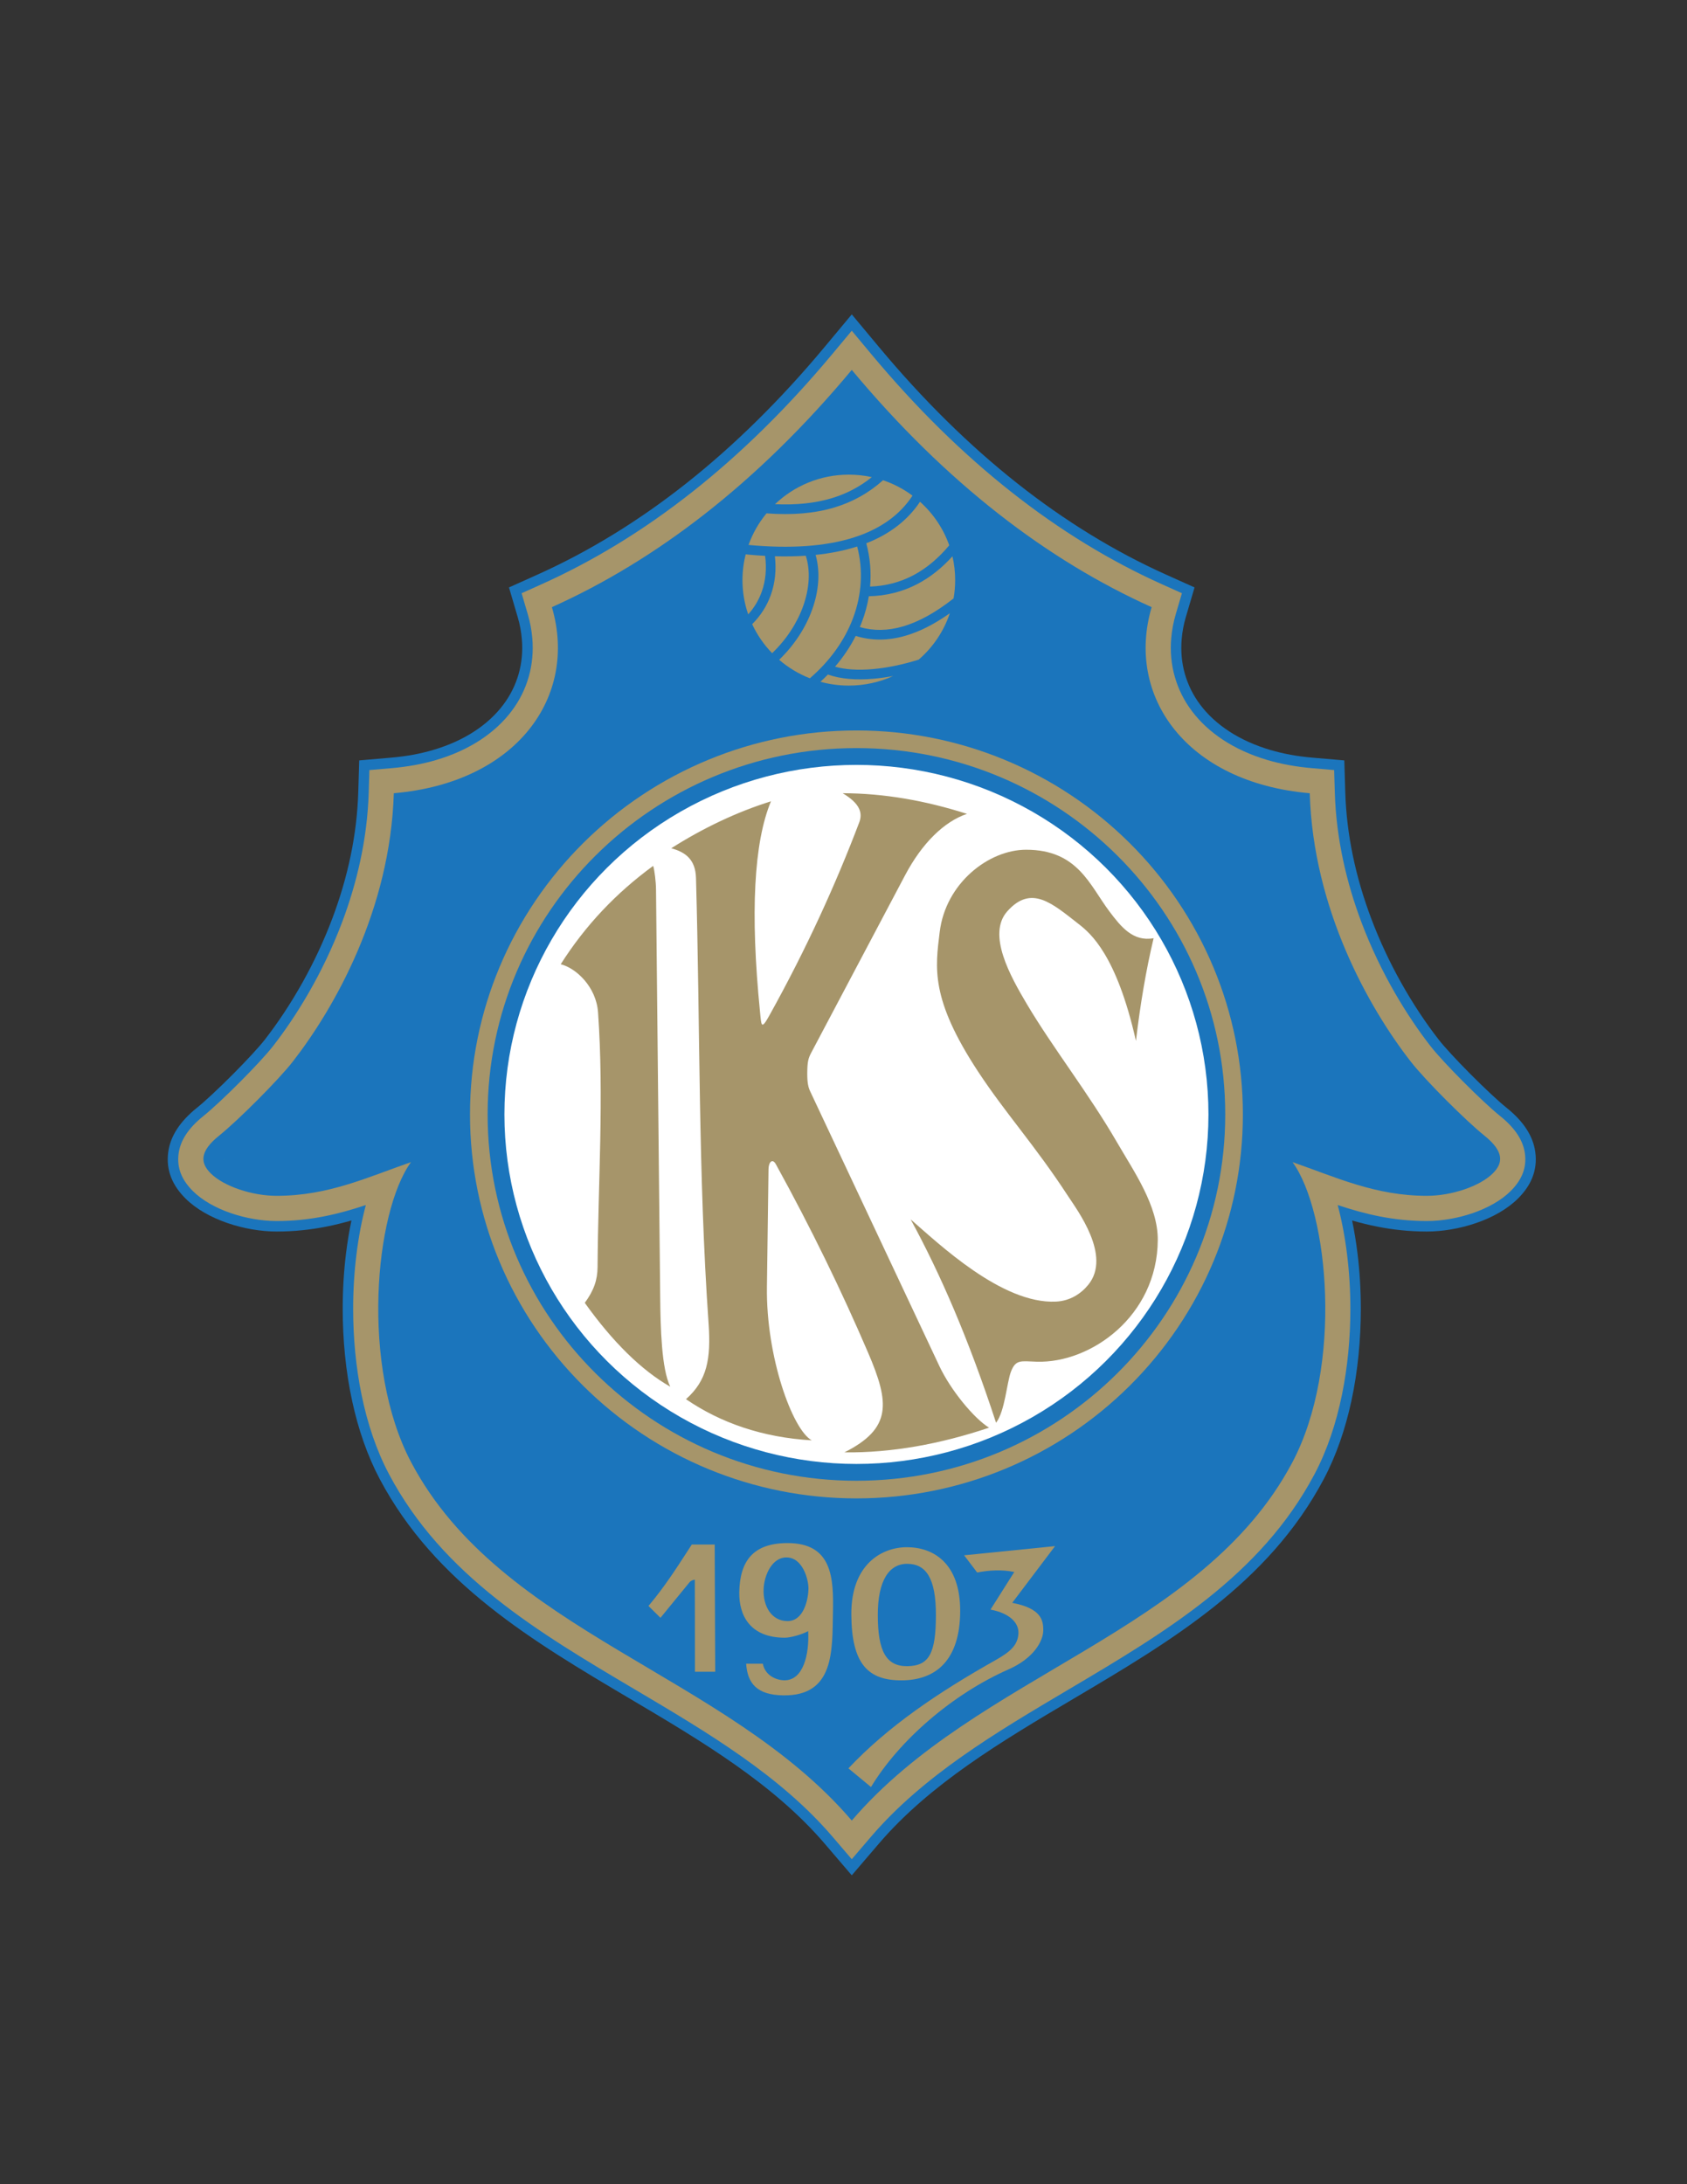 <?xml version="1.0" encoding="iso-8859-1"?>
<!-- Generator: Adobe Illustrator 24.0.1, SVG Export Plug-In . SVG Version: 6.00 Build 0)  -->
<svg version="1.1" id="Layer_1" xmlns="http://www.w3.org/2000/svg" xmlns:xlink="http://www.w3.org/1999/xlink" x="0px" y="0px"
	 viewBox="0 0 612 792" style="enable-background:new 0 0 612 792;" xml:space="preserve">
<rect x="0" y="0" width="612" height="792" fill="#333333" stroke="none"/>
<g>
	<path style="fill:#1B75BC;" d="M249.036,175.206c8.602-6.802,17.14-14.351,25.594-22.681c8.29-8.168,16.451-17.039,24.458-26.64
		l6.997-8.389L309,114l2.915,3.496l6.997,8.389c8.008,9.601,16.167,18.472,24.457,26.64c8.454,8.33,16.993,15.879,25.595,22.682
		c8.719,6.895,17.568,13.072,26.522,18.563c9.133,5.6,18.326,10.456,27.559,14.604l7.275,3.269l3.031,1.363l-0.935,3.174
		l-2.241,7.618c-0.386,1.306-0.701,2.62-0.95,3.938c-0.24,1.277-0.421,2.618-0.542,4.016c-0.376,4.363,0.022,8.603,1.155,12.594
		c1.136,4.007,3.009,7.78,5.57,11.188c2.741,3.646,6.299,6.939,10.627,9.744c4.229,2.74,9.198,5.007,14.865,6.676
		c2.349,0.691,4.795,1.273,7.332,1.736c2.453,0.447,5.123,0.799,8.015,1.049l8.071,0.698l3.363,0.291l0.103,3.398l0.246,8.156
		c0.235,7.806,1.196,15.401,2.692,22.7c1.653,8.064,3.972,15.777,6.701,23.023c3.164,8.403,6.857,16.122,10.693,23.005
		c4.621,8.289,9.448,15.369,13.82,20.982c1.025,1.317,2.61,3.128,4.525,5.21c2.105,2.287,4.521,4.797,6.977,7.265
		c2.528,2.54,5.127,5.062,7.503,7.275c2.205,2.054,4.167,3.793,5.631,4.966c3.145,2.521,5.497,5.071,7.178,7.653
		c1.78,2.733,2.801,5.482,3.196,8.253c0.497,3.471,0.067,6.596-1.085,9.464c-1.114,2.771-2.881,5.222-5.116,7.462
		c-1.9,1.903-4.211,3.626-6.785,5.121c-2.611,1.516-5.511,2.814-8.542,3.849c-2.841,0.971-5.854,1.738-8.887,2.259
		c-2.996,0.515-6.007,0.793-8.891,0.793c-6.393,0-12.274-0.661-17.84-1.748c-3.173-0.62-6.261-1.389-9.292-2.258
		c0.806,3.86,1.473,7.913,1.982,12.097c0.776,6.363,1.19,13.121,1.185,20.059c-0.011,11.061-1.082,22.513-3.459,33.445
		c-2.175,9.993-5.443,19.612-9.996,28.191c-10.048,18.937-23.938,33.642-39.806,46.265c-15.703,12.492-33.261,22.883-50.929,33.34
		c-13.01,7.699-26.085,15.438-38.215,23.978c-12.026,8.466-23.164,17.745-32.462,28.609l-6.925,8.092L309,680l-2.886-3.371
		l-6.925-8.092c-9.298-10.864-20.437-20.143-32.462-28.609c-12.129-8.54-25.205-16.278-38.214-23.977
		c-17.669-10.458-35.227-20.849-50.93-33.341c-15.868-12.622-29.758-27.328-39.805-46.265c-4.552-8.579-7.821-18.198-9.995-28.19
		c-2.378-10.933-3.45-22.385-3.46-33.446c-0.006-6.938,0.408-13.695,1.184-20.059c0.51-4.184,1.176-8.235,1.982-12.096
		c-3.032,0.869-6.118,1.638-9.292,2.257c-5.565,1.087-11.448,1.748-17.84,1.748c-2.883,0-5.895-0.278-8.89-0.793
		c-3.033-0.52-6.047-1.288-8.888-2.259c-3.03-1.034-5.931-2.333-8.541-3.849c-2.575-1.495-4.885-3.218-6.786-5.121
		c-2.236-2.24-4.003-4.691-5.116-7.462c-1.153-2.868-1.582-5.993-1.085-9.464c0.396-2.771,1.417-5.521,3.196-8.253
		c1.681-2.582,4.034-5.133,7.178-7.653c1.462-1.173,3.423-2.911,5.629-4.965c2.376-2.213,4.976-4.735,7.504-7.275
		c2.457-2.469,4.873-4.981,6.98-7.269c1.914-2.079,3.497-3.891,4.522-5.206c4.372-5.613,9.199-12.693,13.819-20.981
		c3.838-6.884,7.53-14.604,10.694-23.007c2.729-7.246,5.047-14.959,6.701-23.022c1.497-7.299,2.456-14.894,2.692-22.7l0.246-8.156
		l0.102-3.398l3.363-0.291l8.071-0.698c2.892-0.25,5.563-0.602,8.015-1.049c2.537-0.462,4.983-1.044,7.331-1.736
		c5.668-1.668,10.637-3.936,14.866-6.675c4.329-2.804,7.886-6.098,10.627-9.744c2.562-3.409,4.434-7.181,5.571-11.188
		c1.132-3.991,1.531-8.23,1.154-12.594c-0.121-1.398-0.301-2.739-0.543-4.017c-0.248-1.318-0.564-2.632-0.948-3.938l-2.242-7.618
		l-0.935-3.174l3.032-1.363l7.276-3.269c9.231-4.148,18.425-9.004,27.558-14.604C231.468,188.277,240.317,182.101,249.036,175.206z"
		/>
	<path style="fill:#A6956A;" d="M251.386,178.18c17.297-13.679,34.223-30.214,50.617-49.871l6.997-8.39l6.996,8.39
		c16.395,19.657,33.32,36.192,50.617,49.871c17.936,14.183,36.289,25.303,54.884,33.658l7.276,3.27l-2.243,7.619
		c-0.842,2.864-1.386,5.774-1.639,8.698c-0.834,9.645,1.789,18.811,7.483,26.385c5.916,7.869,15.194,14.178,27.456,17.788
		c4.837,1.424,10.206,2.425,16.09,2.933l8.071,0.698l0.246,8.156c0.512,16.938,4.317,32.845,9.632,46.958
		c7.111,18.886,16.866,34.44,25.079,44.983c2.337,3.001,6.932,7.926,11.8,12.817c5.053,5.079,10.276,9.983,13.445,12.524
		c5.653,4.531,8.35,9.002,8.991,13.482c0.794,5.549-1.344,9.919-5.131,13.713c-3.376,3.383-8.364,6.173-13.854,8.048
		c-5.233,1.786-11.118,2.843-16.558,2.843c-12.284,0-22.559-2.532-32.359-5.794c2.913,10.932,4.614,24.111,4.601,37.751
		c-0.02,20.517-3.804,42.488-13.023,59.867c-19.527,36.803-54.195,57.321-89.308,78.102c-26.146,15.475-52.556,31.104-71.628,53.391
		L309,674.16l-6.925-8.092c-19.072-22.286-45.481-37.915-71.628-53.39c-35.113-20.78-69.781-41.299-89.308-78.102
		c-9.221-17.379-13.004-39.351-13.024-59.867c-0.013-13.64,1.689-26.819,4.601-37.751c-9.8,3.262-20.075,5.794-32.359,5.794
		c-5.439,0-11.325-1.057-16.558-2.843c-5.491-1.875-10.478-4.665-13.854-8.048c-3.787-3.794-5.925-8.164-5.131-13.713
		c0.642-4.48,3.338-8.951,8.991-13.482c3.17-2.541,8.392-7.445,13.446-12.523c4.868-4.892,9.463-9.817,11.8-12.818
		c8.214-10.543,17.968-26.097,25.08-44.983c5.314-14.113,9.12-30.021,9.631-46.958l0.246-8.156l8.071-0.698
		c5.885-0.508,11.253-1.509,16.09-2.933c12.261-3.609,21.54-9.919,27.455-17.788c5.695-7.575,8.317-16.739,7.484-26.385
		c-0.252-2.923-0.796-5.834-1.639-8.698l-2.243-7.619l7.276-3.27C215.097,203.483,233.451,192.363,251.386,178.18z"/>
	<path style="fill:#1B75BC;" d="M308.999,134.128c-34.344,41.18-71.072,69.083-108.784,86.028
		c9.533,32.38-12.638,63.614-57.35,67.477c-1.271,42.105-21.435,77.78-36.638,97.296c-5.288,6.789-20.021,21.478-26.709,26.84
		c-7.324,5.872-6.762,10.008-3.11,13.666c4.746,4.753,15.081,8.179,23.951,8.179c18.795,0,33.086-6.794,48.744-12.219
		c-13.108,18.029-18.404,74.047,0.105,108.933c32.73,61.688,114.247,76.594,159.792,129.814
		c45.547-53.221,127.064-68.127,159.794-129.814c18.511-34.886,13.213-90.903,0.105-108.933
		c15.657,5.425,29.948,12.219,48.744,12.219c8.87,0,19.206-3.426,23.95-8.179c3.652-3.658,4.215-7.794-3.109-13.666
		c-6.688-5.361-21.422-20.051-26.71-26.84c-15.203-19.517-35.368-55.191-36.637-97.296c-44.714-3.863-66.885-35.097-57.353-67.477
		C380.073,203.211,343.344,175.308,308.999,134.128z"/>
	<path style="fill:#40B659;" d="M536.488,420.358c0.108,0.225,0.184,0.448,0.14,0.146l-0.002-0.008L536.488,420.358z"/>
	<path style="fill:#40B659;" d="M81.373,420.496l-0.001,0.008c-0.043,0.303,0.032,0.079,0.14-0.146L81.373,420.496z"/>
	<path style="fill:#A6956A;" d="M310.692,264.866c18.927,0,37.02,3.755,53.559,10.561c17.153,7.057,32.591,17.396,45.517,30.224
		c12.939,12.841,23.364,28.175,30.476,45.21c6.856,16.419,10.64,34.401,10.64,53.236c0,18.834-3.783,36.816-10.64,53.236
		c-7.111,17.034-17.537,32.368-30.476,45.209c-12.926,12.829-28.363,23.168-45.517,30.225
		c-16.539,6.805-34.632,10.561-53.559,10.561c-18.925,0-37.018-3.756-53.558-10.561c-17.152-7.057-32.591-17.396-45.516-30.225
		c-12.939-12.841-23.364-28.175-30.476-45.209c-6.856-16.42-10.64-34.402-10.64-53.236c0-18.835,3.784-36.816,10.64-53.236
		c7.112-17.034,17.536-32.368,30.476-45.21c12.925-12.829,28.364-23.168,45.516-30.224
		C273.674,268.621,291.767,264.866,310.692,264.866z"/>
	<path style="fill:#1B75BC;" d="M310.692,271.262c36.915,0,70.356,14.872,94.577,38.911c24.228,24.046,39.216,57.255,39.216,93.922
		c0,36.667-14.987,69.877-39.216,93.923c-24.221,24.039-57.662,38.911-94.577,38.911c-36.914,0-70.355-14.872-94.577-38.911
		c-24.228-24.046-39.216-57.256-39.216-93.923c0-36.667,14.988-69.876,39.216-93.922
		C240.337,286.134,273.778,271.262,310.692,271.262z"/>
	<ellipse style="fill:#FFFFFF;" cx="310.693" cy="404.096" rx="127.701" ry="126.741"/>
	<g>
		<path style="fill:#A6956A;" d="M237.986,322.551c-0.03-2.879-0.531-6.95-1.03-8.58c-13.455,9.832-24.592,21.566-33.542,35.667
			c5.481,1.362,12.883,8.104,13.544,17.463c2.167,30.693,0.028,61.54-0.178,92.309c-0.031,4.688-1.304,8.448-4.633,13.009
			c10.02,14.03,20.512,24.439,31.007,30.406c-3.182-6.489-3.542-21.442-3.653-32.328L237.986,322.551z"/>
		<path style="fill:#A6956A;" d="M405.212,414.189c-10.288-17.736-23.26-34.215-32.658-50.049
			c-6.024-10.149-14.584-25.362-7.117-33.716c8.704-9.738,16.237-2.887,25.935,4.686c4.159,3.247,13.692,11.095,20.718,42.328
			c1.565-13.218,3.658-25.696,6.414-37.244c-7.468,1.387-11.896-4.212-16.018-9.681c-7.195-9.55-11.491-22.396-30.229-22.396
			c-13.538,0-29.208,12.082-31.362,29.853c-1.565,12.914-3.516,24.089,13.993,50.692c9.934,15.092,20.595,26.675,32.498,44.931
			c3.415,5.237,15.958,21.797,7.405,32.282c-2.701,3.314-6.656,5.838-11.667,6.089c-19.655,0.986-42.716-21.138-52.767-29.813
			c10.661,19.512,21.041,43.326,30.99,73.75c3.227-4.182,3.897-14.566,5.384-18.481c1.753-4.616,3.677-3.826,9.405-3.658
			c19.545,0.577,43.689-16.487,43.875-44.113C420.093,437.248,411.52,425.065,405.212,414.189z"/>
		<path style="fill:#A6956A;" d="M340.808,495.406l-46.866-99.614c-0.648-1.378-1.111-2.888-1.089-6.694
			c0.025-4.21,0.412-5.43,1.445-7.384l34.037-64.331c6.162-11.646,14.13-19.444,22.453-22.274
			c-15.028-4.794-30.058-7.462-45.085-7.485c6.235,3.717,7.321,7.124,6.015,10.561c-8.336,21.934-18.869,45.318-32.634,70.074
			c-2.994,5.385-2.874,3.608-3.375-1.415c-3.578-35.88-2.229-61.395,3.979-76.281c-12.179,3.784-24.591,9.656-36.176,17.019
			c5.175,1.413,8.788,4.086,8.977,10.78c1.521,53.847,0.78,107.424,4.566,161.54c0.907,12.96-0.577,20.677-8.197,27.443
			c12.541,8.607,27.86,13.907,45.62,14.925c-7.051-3.891-16.594-30.427-16.257-55.546l0.574-42.777
			c0.035-2.584,1.427-4.041,2.673-1.781c12.771,23.161,23.859,45.957,33.502,68.429c7.764,18.095,8.633,27.351-8.644,36.041
			c17.126,0.194,34.643-2.982,52.482-8.954C353.342,514.328,344.871,504.044,340.808,495.406z"/>
	</g>
	<g>
		<path style="fill:#A6956A;" d="M285.535,559.525c-12.392,0.065-17.13,6.602-17.345,17.774
			c-0.161,8.318,3.789,16.541,16.551,16.541c2.14,0,6.422-1.242,8.443-2.397c0.446,8.457-1.764,17.918-8.666,17.838
			c-2.806-0.032-6.941-1.638-7.789-6.009h-6.047c0.495,7.35,4.139,11.302,13.352,11.473c18.79,0.347,17.848-16.465,18.134-29.884
			C302.435,572.381,302.071,559.438,285.535,559.525z M285.67,587.812c-5.782-0.022-8.897-5.397-8.652-11.589
			c0.203-5.13,3.09-11.493,8.269-11.493c5.874,0,7.999,7.893,7.999,11.214C293.285,579.509,291.754,587.837,285.67,587.812z"/>
		<path style="fill:#A6956A;" d="M327.214,609.301c12.307-0.085,21.031-7.299,21.114-25.014
			c0.084-17.713-9.973-23.237-19.241-23.264c-9.27-0.028-20.332,6.285-20.248,24.338
			C308.923,603.414,314.906,609.386,327.214,609.301z M329.253,567.047c6.609,0.09,10.317,5.091,10.272,18.703
			c-0.045,13.611-2.369,18.277-10.272,18.412c-7.905,0.134-10.765-5.606-10.81-18.412
			C318.398,572.943,322.643,566.957,329.253,567.047z"/>
		<path style="fill:#A6956A;" d="M259.457,605.583l-0.178-44.919l-0.001-0.302l-0.001-0.305h-0.303h-0.302h-7.383h-0.164h-0.164
			l-0.091,0.139l-0.09,0.14l-0.748,1.153l-0.749,1.158c-2.047,3.163-4.125,6.375-6.373,9.611c-2.236,3.221-4.629,6.446-7.304,9.638
			l-0.179,0.214l-0.18,0.214l0.199,0.197l0.199,0.198l0.002,0.001l3.481,3.44l0.238,0.234l0.237,0.234l0.211-0.258l0.211-0.259
			l10.099-12.349l0.054-0.066c0.108-0.123,0.232-0.237,0.371-0.338c0.161-0.118,0.341-0.22,0.541-0.305
			c0.178-0.074,0.374-0.138,0.59-0.186c0.122-0.027,0.249-0.051,0.384-0.07l0.043,32.786l0,0.304l0,0.306h0.303h0.303h6.137h0.305
			h0.304l-0.001-0.307L259.457,605.583z"/>
		<path style="fill:#A6956A;" d="M367.208,581.193l15.544-20.569l-32.997,3.333l4.736,6.242c4.281-0.828,8.935-1.145,13.455-0.182
			l-8.62,13.628c6.882,1.31,10.384,4.757,10.129,8.753c-0.264,4.131-2.903,6.528-8.215,9.52
			c-20.813,11.724-38.911,23.897-53.46,39.291l8.198,6.772c10.153-16.808,29.415-33.622,49.941-42.684
			c9.07-4.004,12.513-10.201,12.547-14.099C378.501,587.301,377.577,583.201,367.208,581.193z"/>
	</g>
	<g>
		<path style="fill:#A6956A;" d="M300.342,244.585c-0.867,0.894-1.77,1.773-2.709,2.635c3.278,0.898,6.731,1.378,10.296,1.378
			c5.747,0,11.202-1.246,16.103-3.481c-2.434,0.46-4.8,0.793-7.071,0.994C310.53,246.68,304.798,246.197,300.342,244.585z"/>
		<path style="fill:#A6956A;" d="M310.963,198.167l-0.011,0.003c-4.571,1.467-9.61,2.474-15.073,3.039
			c1.719,6.024,1.218,12.944-1.208,19.735c-2.322,6.5-6.417,12.907-12.017,18.303c3.277,2.82,7.039,5.101,11.145,6.705
			c7.428-6.409,12.626-13.846,15.585-21.62C312.667,215.711,313.197,206.67,310.963,198.167z"/>
		<path style="fill:#A6956A;" d="M310.431,230.592c-1.964,3.866-4.465,7.611-7.501,11.157c3.754,1.065,8.456,1.338,13.731,0.872
			c5.144-0.455,10.79-1.612,16.603-3.426c5.156-4.454,9.108-10.244,11.303-16.825c-5.581,3.95-10.99,6.703-16.243,8.202
			C322.144,232.335,316.185,232.372,310.431,230.592z"/>
		<path style="fill:#A6956A;" d="M314.265,196.994c1.382,5.116,1.839,10.41,1.375,15.704c5.67-0.203,10.89-1.571,15.691-4.104
			c4.714-2.486,9.047-6.105,13.03-10.854c-2.159-6.125-5.846-11.54-10.607-15.795C329.214,188.752,322.621,193.729,314.265,196.994z
			"/>
		<path style="fill:#A6956A;" d="M345.523,201.723c-3.861,4.257-8.042,7.578-12.564,9.963c-5.432,2.865-11.338,4.37-17.762,4.515
			c-0.52,3.151-1.367,6.289-2.542,9.375c-0.23,0.606-0.475,1.209-0.73,1.811c4.95,1.428,10.091,1.344,15.442-0.183
			c5.911-1.686,12.091-5.123,18.564-10.216c0.381-2.155,0.579-4.372,0.579-6.634C346.511,207.386,346.17,204.497,345.523,201.723z"
			/>
		<path style="fill:#A6956A;" d="M292.317,201.51c-3.573,0.238-7.314,0.299-11.21,0.19c0.579,4.985,0.066,9.743-1.491,14.08
			c-1.408,3.925-3.67,7.489-6.749,10.549c1.814,3.906,4.272,7.456,7.24,10.518c5.26-5.033,9.1-11.017,11.266-17.079
			C293.651,213.393,294.066,206.958,292.317,201.51z"/>
		<path style="fill:#A6956A;" d="M301.708,180.656c5.408-1.626,10.226-4.155,14.57-7.646c-2.688-0.588-5.481-0.898-8.349-0.898
			c-10.399,0-19.84,4.082-26.779,10.717C288.857,183.172,295.658,182.475,301.708,180.656z"/>
		<path style="fill:#A6956A;" d="M309.884,194.845c9.288-2.981,16.471-7.969,21.147-15.121c-3.212-2.384-6.811-4.283-10.687-5.588
			c-5.178,4.618-10.997,7.877-17.635,9.872c-7.19,2.162-15.326,2.833-24.642,2.136c-2.796,3.384-5.018,7.252-6.519,11.458
			C286.579,199.013,299.537,198.166,309.884,194.845z"/>
		<path style="fill:#A6956A;" d="M277.561,201.555c-2.3-0.123-4.652-0.302-7.053-0.537c-0.757,2.988-1.159,6.116-1.159,9.337
			c0,4.349,0.733,8.529,2.082,12.425c2.188-2.436,3.828-5.189,4.9-8.177C277.759,210.629,278.185,206.215,277.561,201.555z"/>
	</g>
</g>
</svg>
